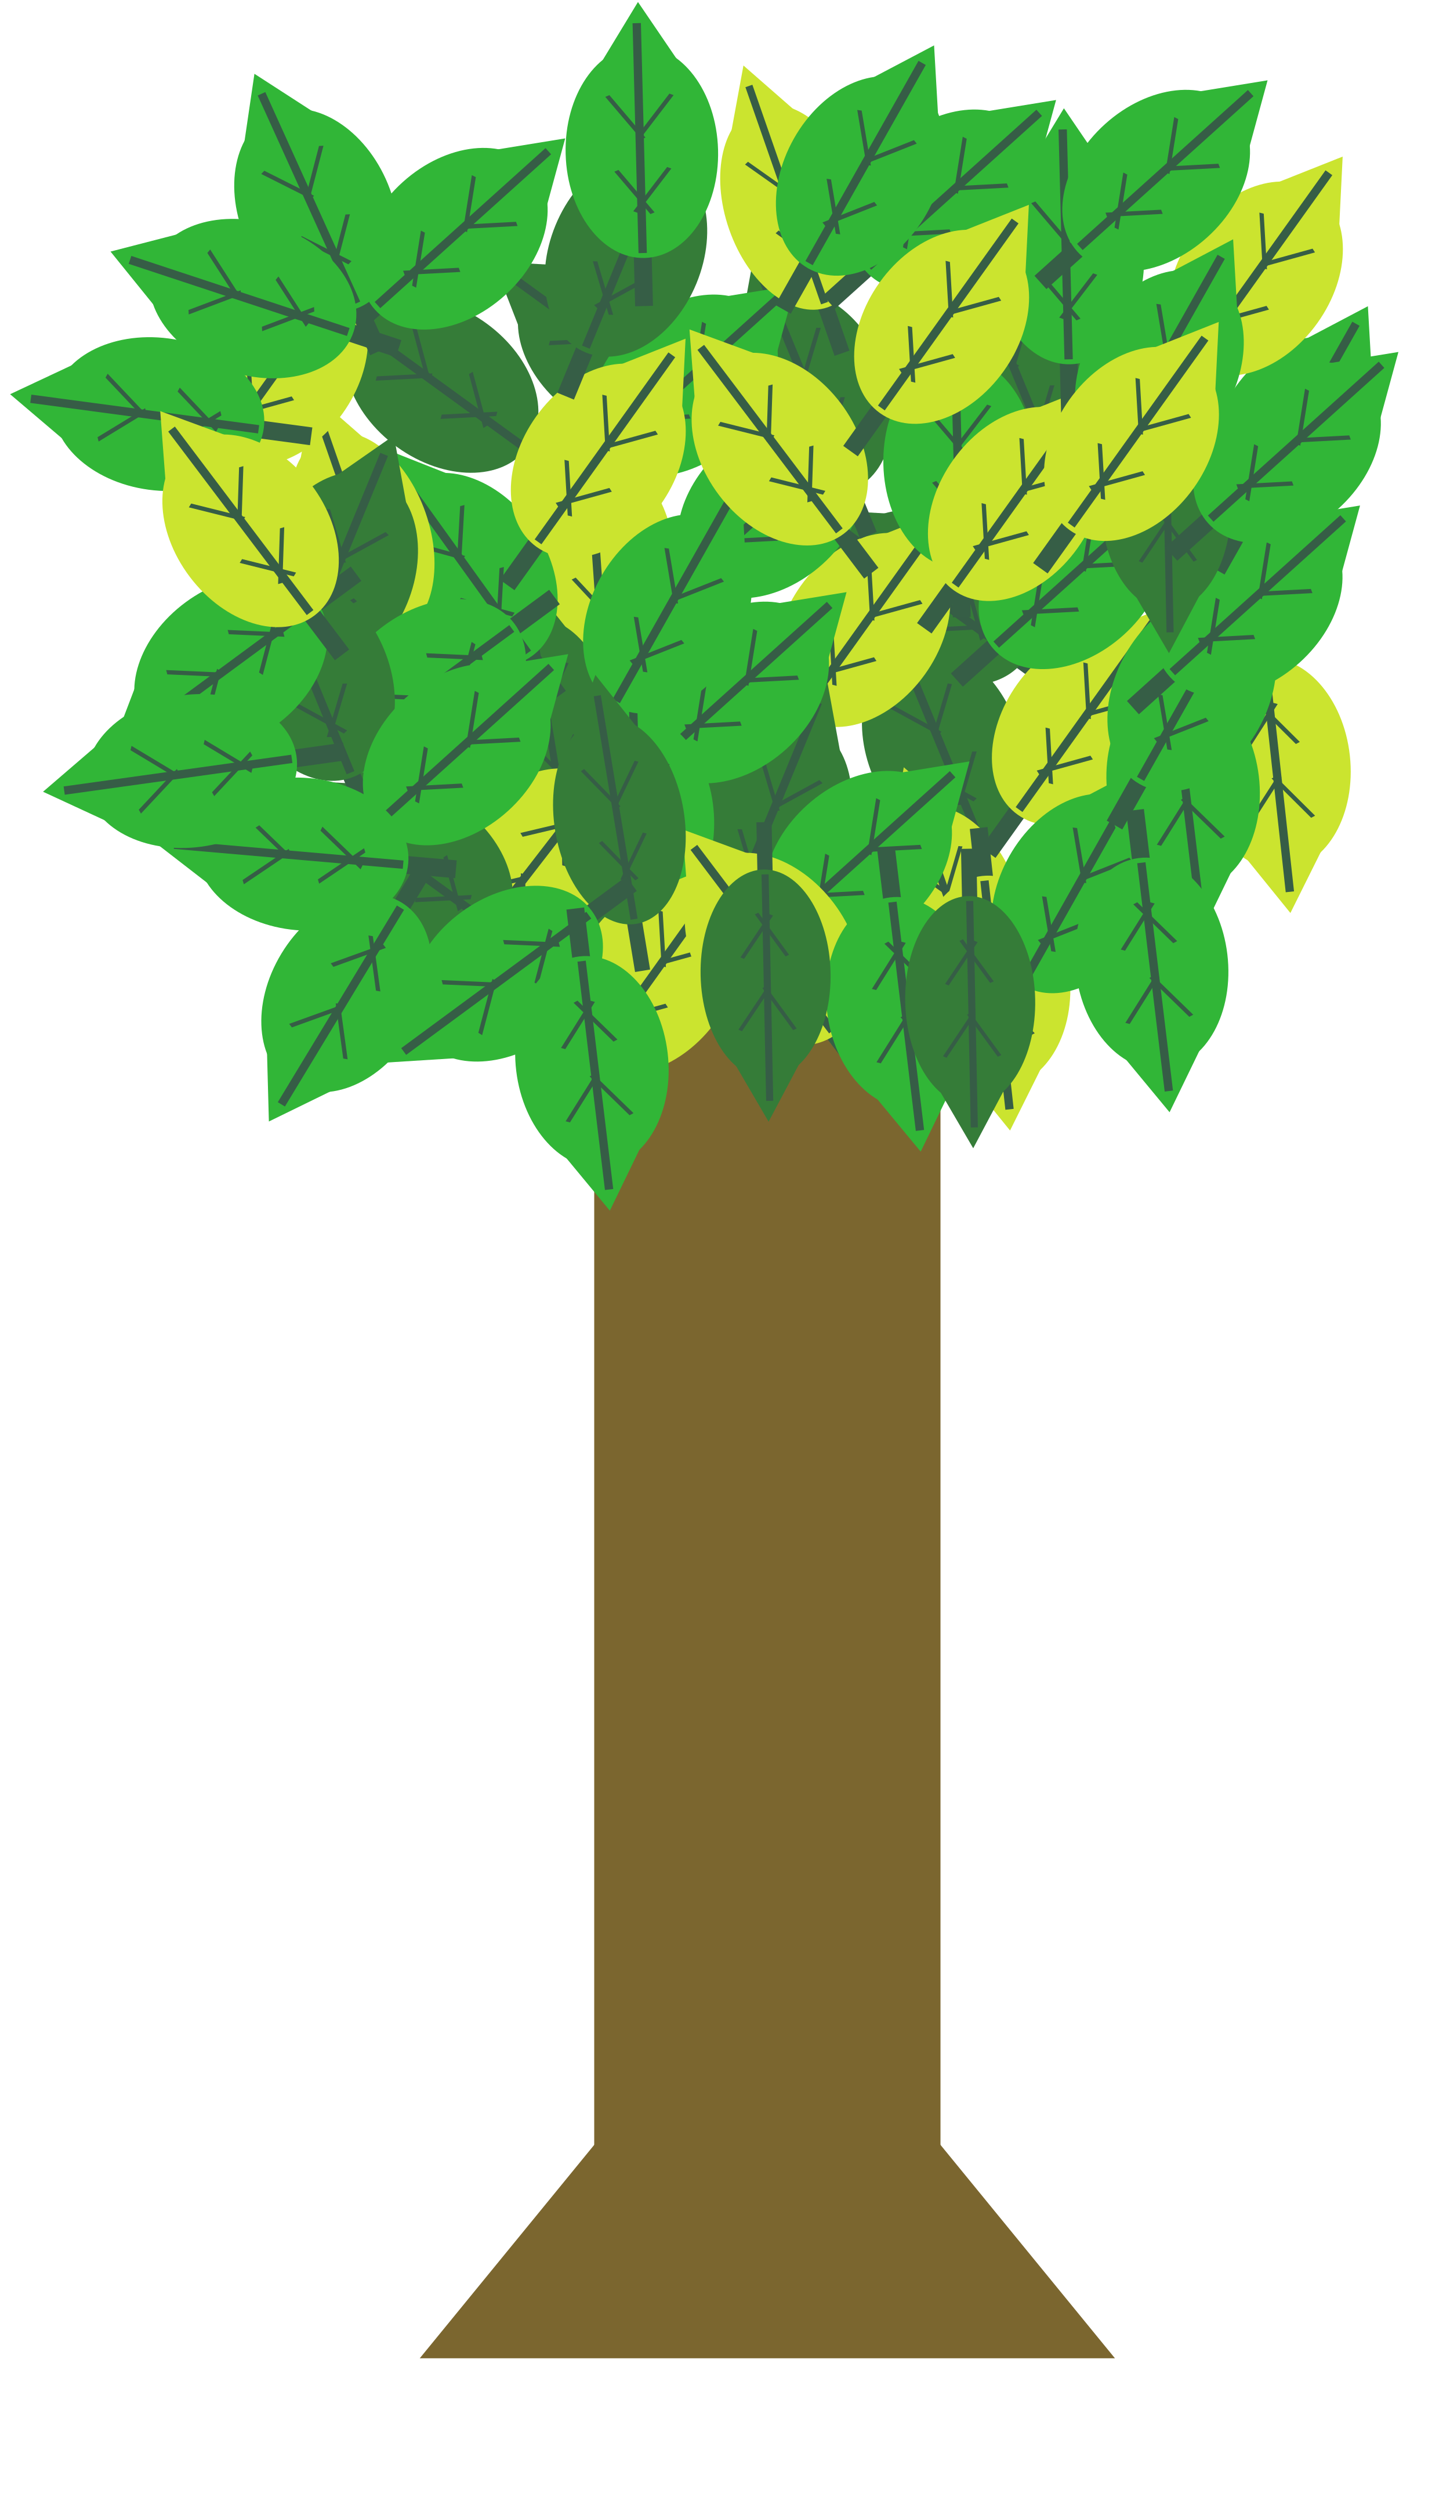 <svg width="1474" height="2540" viewBox="0 0 1474 2540" fill="none" xmlns="http://www.w3.org/2000/svg">
<rect x="604.049" y="927" width="352" height="1466" fill="#7B662F"/>
<rect x="967.357" y="807.733" width="18.164" height="107.771" transform="rotate(-22.418 967.357 807.733)" fill="#365E46"/>
<ellipse cx="958.809" cy="758.433" rx="77.5" ry="107.771" transform="rotate(-22.418 958.809 758.433)" fill="#357C38"/>
<path d="M900.692 617.555L969.109 665.154L885.736 699.548L900.692 617.555Z" fill="#357C38"/>
<rect x="903.282" y="639.711" width="8.477" height="233.644" transform="rotate(-22.418 903.282 639.711)" fill="#365D46"/>
<rect width="4.534" height="56.624" transform="matrix(1 -0.019 -0.284 0.959 988.293 763.575)" fill="#365D46"/>
<rect width="4.534" height="56.624" transform="matrix(-0.722 0.692 0.878 0.479 943.149 784.02)" fill="#365D46"/>
<rect width="4.534" height="56.624" transform="matrix(-0.722 0.692 0.878 0.479 907.374 716.352)" fill="#365D46"/>
<rect width="4.534" height="56.624" transform="matrix(1 -0.019 -0.284 0.959 963.795 693.076)" fill="#365D46"/>
<rect x="600.748" y="616.989" width="18.164" height="107.771" transform="rotate(-4.065 600.748 616.989)" fill="#365E46"/>
<ellipse cx="608.157" cy="567.506" rx="77.5" ry="107.771" transform="rotate(-4.065 608.157 567.506)" fill="#CBE42F"/>
<path d="M597.353 415.494L647.303 482.214L557.341 488.608L597.353 415.494Z" fill="#CBE42F"/>
<rect x="592.836" y="437.339" width="8.477" height="233.644" transform="rotate(-4.065 592.836 437.339)" fill="#365D46"/>
<rect width="4.534" height="56.624" transform="matrix(0.955 0.297 -0.572 0.82 634.522 581.669)" fill="#365D46"/>
<rect width="4.534" height="56.624" transform="matrix(-0.903 0.429 0.682 0.731 585.237 586.86)" fill="#365D46"/>
<rect width="4.534" height="56.624" transform="matrix(-0.903 0.429 0.682 0.731 572.589 511.37)" fill="#365D46"/>
<rect width="4.534" height="56.624" transform="matrix(0.955 0.297 -0.572 0.82 633.468 507.043)" fill="#365D46"/>
<rect x="987.022" y="644.747" width="18.164" height="107.771" transform="rotate(-54.025 987.022 644.747)" fill="#365E46"/>
<ellipse cx="953.904" cy="607.241" rx="77.5" ry="107.771" transform="rotate(-54.025 953.904 607.241)" fill="#357C38"/>
<path d="M830.575 517.719L913.79 522.4L860.81 595.387L830.575 517.719Z" fill="#357C38"/>
<rect x="844.394" y="535.231" width="8.477" height="233.644" transform="rotate(-54.025 844.394 535.231)" fill="#365D46"/>
<rect width="4.534" height="56.624" transform="matrix(0.842 -0.54 0.26 0.966 981.71 596.167)" fill="#365D46"/>
<rect width="4.534" height="56.624" transform="matrix(-0.253 0.968 0.999 -0.052 953.978 637.239)" fill="#365D46"/>
<rect width="4.534" height="56.624" transform="matrix(-0.253 0.968 0.999 -0.052 888.045 598.358)" fill="#365D46"/>
<rect width="4.534" height="56.624" transform="matrix(0.842 -0.54 0.26 0.966 923.897 548.965)" fill="#365D46"/>
<rect x="475.021" y="800.747" width="18.164" height="107.771" transform="rotate(-54.025 475.021 800.747)" fill="#365E46"/>
<ellipse cx="441.903" cy="763.241" rx="77.5" ry="107.771" transform="rotate(-54.025 441.903 763.241)" fill="#357C38"/>
<path d="M318.574 673.719L401.789 678.4L348.809 751.387L318.574 673.719Z" fill="#357C38"/>
<rect x="332.393" y="691.231" width="8.477" height="233.644" transform="rotate(-54.025 332.393 691.231)" fill="#365D46"/>
<rect width="4.534" height="56.624" transform="matrix(0.842 -0.54 0.26 0.966 469.709 752.167)" fill="#365D46"/>
<rect width="4.534" height="56.624" transform="matrix(-0.253 0.968 0.999 -0.052 441.977 793.239)" fill="#365D46"/>
<rect width="4.534" height="56.624" transform="matrix(-0.253 0.968 0.999 -0.052 376.044 754.358)" fill="#365D46"/>
<rect width="4.534" height="56.624" transform="matrix(0.842 -0.54 0.26 0.966 411.896 704.965)" fill="#365D46"/>
<rect x="546.357" y="955.733" width="18.164" height="107.771" transform="rotate(-22.418 546.357 955.733)" fill="#365E46"/>
<ellipse cx="537.809" cy="906.433" rx="77.5" ry="107.771" transform="rotate(-22.418 537.809 906.433)" fill="#357C38"/>
<path d="M479.692 765.555L548.109 813.154L464.736 847.548L479.692 765.555Z" fill="#357C38"/>
<rect x="482.282" y="787.711" width="8.477" height="233.644" transform="rotate(-22.418 482.282 787.711)" fill="#365D46"/>
<rect width="4.534" height="56.624" transform="matrix(1 -0.019 -0.284 0.959 567.293 911.575)" fill="#365D46"/>
<rect width="4.534" height="56.624" transform="matrix(-0.722 0.692 0.878 0.479 522.149 932.02)" fill="#365D46"/>
<rect width="4.534" height="56.624" transform="matrix(-0.722 0.692 0.878 0.479 486.374 864.352)" fill="#365D46"/>
<rect width="4.534" height="56.624" transform="matrix(1 -0.019 -0.284 0.959 542.795 841.076)" fill="#365D46"/>
<rect x="839.927" y="673.404" width="18.164" height="107.771" transform="rotate(35.587 839.927 673.404)" fill="#365E46"/>
<ellipse cx="877.208" cy="640.033" rx="77.5" ry="107.771" transform="rotate(35.587 877.208 640.033)" fill="#CBE42F"/>
<path d="M965.893 516.1L961.775 599.344L888.431 546.86L965.893 516.1Z" fill="#CBE42F"/>
<rect x="948.475" y="530.037" width="8.477" height="233.644" transform="rotate(35.587 948.475 530.037)" fill="#365D46"/>
<rect width="4.534" height="56.624" transform="matrix(0.546 0.838 -0.964 0.267 888.47 667.763)" fill="#365D46"/>
<rect width="4.534" height="56.624" transform="matrix(-0.969 -0.246 0.058 0.998 847.211 640.309)" fill="#365D46"/>
<rect width="4.534" height="56.624" transform="matrix(-0.969 -0.246 0.058 0.998 885.645 574.115)" fill="#365D46"/>
<rect width="4.534" height="56.624" transform="matrix(0.546 0.838 -0.964 0.267 935.279 609.632)" fill="#365D46"/>
<rect x="975.877" y="972.741" width="16.059" height="107.771" transform="rotate(-19.214 975.877 972.741)" fill="#365E46"/>
<ellipse cx="968.904" cy="923.456" rx="68.519" ry="107.771" transform="rotate(-19.214 968.904 923.456)" fill="#CBE42F"/>
<path d="M918.751 779.55L979.467 832.618L904.171 858.86L918.751 779.55Z" fill="#CBE42F"/>
<rect x="920.762" y="801.586" width="7.494" height="233.644" transform="rotate(-19.214 920.762 801.586)" fill="#365D46"/>
<rect width="4.082" height="54.127" transform="matrix(0.997 0.081 -0.281 0.96 995.288 931.202)" fill="#365D46"/>
<rect width="4.082" height="54.127" transform="matrix(-0.731 0.683 0.817 0.577 954.491 947.204)" fill="#365D46"/>
<rect width="4.082" height="54.127" transform="matrix(-0.731 0.683 0.817 0.577 923.349 877.364)" fill="#365D46"/>
<rect width="4.082" height="54.127" transform="matrix(0.997 0.081 -0.281 0.96 974.304 859.606)" fill="#365D46"/>
<rect x="754.661" y="876.432" width="18.164" height="107.771" transform="rotate(22.376 754.661 876.432)" fill="#365E46"/>
<ellipse cx="783.329" cy="835.423" rx="77.5" ry="107.771" transform="rotate(22.376 783.329 835.423)" fill="#357C38"/>
<path d="M841.342 694.503L856.358 776.485L772.96 742.152L841.342 694.503Z" fill="#357C38"/>
<rect x="827.57" y="712.051" width="8.477" height="233.644" transform="rotate(22.376 827.57 712.051)" fill="#365D46"/>
<rect width="4.534" height="56.624" transform="matrix(0.723 0.691 -0.877 0.48 800.63 859.846)" fill="#365D46"/>
<rect width="4.534" height="56.624" transform="matrix(-1 -0.018 0.285 0.959 754.189 842.548)" fill="#365D46"/>
<rect width="4.534" height="56.624" transform="matrix(-1 -0.018 0.285 0.959 776.478 769.322)" fill="#365D46"/>
<rect width="4.534" height="56.624" transform="matrix(0.723 0.691 -0.877 0.48 832.915 792.556)" fill="#365D46"/>
<rect x="557.309" y="782.82" width="15.485" height="106.15" transform="rotate(-9.361 557.309 782.82)" fill="#365E46"/>
<ellipse cx="558.652" cy="733.85" rx="66.07" ry="106.15" transform="rotate(-9.361 558.652 733.85)" fill="#357C38"/>
<path d="M534.239 585.746L583.399 647.613L507.537 660.119L534.239 585.746Z" fill="#357C38"/>
<rect x="532.585" y="607.451" width="7.226" height="230.13" transform="rotate(-9.361 532.585 607.451)" fill="#365D46"/>
<rect width="3.95" height="52.937" transform="matrix(0.966 0.258 -0.432 0.902 582.493 745.89)" fill="#365D46"/>
<rect width="3.95" height="52.937" transform="matrix(-0.832 0.554 0.699 0.715 541.101 754.394)" fill="#365D46"/>
<rect width="3.95" height="52.937" transform="matrix(-0.832 0.554 0.699 0.715 522.782 681.349)" fill="#365D46"/>
<rect width="3.95" height="52.937" transform="matrix(0.966 0.258 -0.432 0.902 574.121 672.886)" fill="#365D46"/>
<rect x="703.708" y="728.125" width="18.164" height="107.771" transform="rotate(48.01 703.708 728.125)" fill="#365E46"/>
<ellipse cx="747.296" cy="703.555" rx="77.5" ry="107.771" transform="rotate(48.01 747.296 703.555)" fill="#31B637"/>
<path d="M860.565 601.603L838.635 682.012L778.299 614.979L860.565 601.603Z" fill="#31B637"/>
<rect x="840.556" y="611.466" width="8.477" height="233.644" transform="rotate(48.01 840.556 611.466)" fill="#365D46"/>
<rect width="4.534" height="56.624" transform="matrix(0.353 0.936 -0.999 0.053 752.328 733.059)" fill="#365D46"/>
<rect width="4.534" height="56.624" transform="matrix(-0.894 -0.449 -0.158 0.987 717.941 697.372)" fill="#365D46"/>
<rect width="4.534" height="56.624" transform="matrix(-0.894 -0.449 -0.158 0.987 769.715 640.996)" fill="#365D46"/>
<rect width="4.534" height="56.624" transform="matrix(0.353 0.936 -0.999 0.053 810.546 686.359)" fill="#365D46"/>
<rect x="828.708" y="900.125" width="18.164" height="107.771" transform="rotate(48.01 828.708 900.125)" fill="#365E46"/>
<ellipse cx="872.296" cy="875.555" rx="77.5" ry="107.771" transform="rotate(48.01 872.296 875.555)" fill="#31B637"/>
<path d="M985.565 773.603L963.635 854.012L903.299 786.979L985.565 773.603Z" fill="#31B637"/>
<rect x="965.556" y="783.466" width="8.477" height="233.644" transform="rotate(48.01 965.556 783.466)" fill="#365D46"/>
<rect width="4.534" height="56.624" transform="matrix(0.353 0.936 -0.999 0.053 877.328 905.059)" fill="#365D46"/>
<rect width="4.534" height="56.624" transform="matrix(-0.894 -0.449 -0.158 0.987 842.941 869.372)" fill="#365D46"/>
<rect width="4.534" height="56.624" transform="matrix(-0.894 -0.449 -0.158 0.987 894.715 812.996)" fill="#365D46"/>
<rect width="4.534" height="56.624" transform="matrix(0.353 0.936 -0.999 0.053 935.546 858.359)" fill="#365D46"/>
<rect x="740.708" y="540.125" width="18.164" height="107.771" transform="rotate(48.01 740.708 540.125)" fill="#365E46"/>
<ellipse cx="784.296" cy="515.555" rx="77.5" ry="107.771" transform="rotate(48.01 784.296 515.555)" fill="#31B637"/>
<path d="M897.565 413.603L875.635 494.012L815.299 426.979L897.565 413.603Z" fill="#31B637"/>
<rect x="877.556" y="423.466" width="8.477" height="233.644" transform="rotate(48.01 877.556 423.466)" fill="#365D46"/>
<rect width="4.534" height="56.624" transform="matrix(0.353 0.936 -0.999 0.053 789.328 545.059)" fill="#365D46"/>
<rect width="4.534" height="56.624" transform="matrix(-0.894 -0.449 -0.158 0.987 754.941 509.372)" fill="#365D46"/>
<rect width="4.534" height="56.624" transform="matrix(-0.894 -0.449 -0.158 0.987 806.715 452.996)" fill="#365D46"/>
<rect width="4.534" height="56.624" transform="matrix(0.353 0.936 -0.999 0.053 847.546 498.359)" fill="#365D46"/>
<rect x="638.847" y="883.454" width="18.164" height="107.771" transform="rotate(-1.486 638.847 883.454)" fill="#365E46"/>
<ellipse cx="648.475" cy="834.354" rx="77.5" ry="107.771" transform="rotate(-1.486 648.475 834.354)" fill="#31B637"/>
<path d="M644.523 682.01L691.419 750.91L601.261 753.249L644.523 682.01Z" fill="#31B637"/>
<rect x="639.027" y="703.63" width="8.477" height="233.644" transform="rotate(-1.486 639.027 703.63)" fill="#365D46"/>
<rect width="4.534" height="56.624" transform="matrix(0.941 0.34 -0.608 0.794 674.177 849.689)" fill="#365D46"/>
<rect width="4.534" height="56.624" transform="matrix(-0.922 0.388 0.648 0.761 624.708 852.658)" fill="#365D46"/>
<rect width="4.534" height="56.624" transform="matrix(-0.922 0.388 0.648 0.761 615.469 776.674)" fill="#365D46"/>
<rect width="4.534" height="56.624" transform="matrix(0.941 0.34 -0.608 0.794 676.481 775.091)" fill="#365D46"/>
<rect x="497.557" y="625" width="18.164" height="107.771" transform="rotate(-35.699 497.557 625)" fill="#365E46"/>
<ellipse cx="477.912" cy="578.983" rx="77.5" ry="107.771" transform="rotate(-35.699 477.912 578.983)" fill="#31B637"/>
<path d="M388.986 455.223L466.508 485.832L393.266 538.459L388.986 455.223Z" fill="#31B637"/>
<rect x="396.598" y="476.192" width="8.477" height="233.644" transform="rotate(-35.699 396.598 476.192)" fill="#365D46"/>
<rect width="4.534" height="56.624" transform="matrix(0.969 -0.248 -0.057 0.998 507.789 577.214)" fill="#365D46"/>
<rect width="4.534" height="56.624" transform="matrix(-0.544 0.839 0.964 0.265 468.549 607.482)" fill="#365D46"/>
<rect width="4.534" height="56.624" transform="matrix(-0.544 0.839 0.964 0.265 418.186 549.842)" fill="#365D46"/>
<rect width="4.534" height="56.624" transform="matrix(0.969 -0.248 -0.057 0.998 467.751 514.228)" fill="#365D46"/>
<rect x="645.052" y="660.959" width="18.164" height="107.771" transform="rotate(29.469 645.052 660.959)" fill="#365E46"/>
<ellipse cx="678.564" cy="623.805" rx="77.5" ry="107.771" transform="rotate(29.469 678.564 623.805)" fill="#31B637"/>
<path d="M753.536 491.126L758.313 574.335L679.793 529.967L753.536 491.126Z" fill="#31B637"/>
<rect x="737.702" y="506.84" width="8.477" height="233.644" transform="rotate(29.469 737.702 506.84)" fill="#365D46"/>
<rect width="4.534" height="56.624" transform="matrix(0.632 0.775 -0.93 0.368 692.718 650.177)" fill="#365D46"/>
<rect width="4.534" height="56.624" transform="matrix(-0.99 -0.141 0.165 0.986 648.768 627.276)" fill="#365D46"/>
<rect width="4.534" height="56.624" transform="matrix(-0.99 -0.141 0.165 0.986 679.928 557.363)" fill="#365D46"/>
<rect width="4.534" height="56.624" transform="matrix(0.632 0.775 -0.93 0.368 733.064 587.388)" fill="#365D46"/>
<rect x="627.927" y="1025.4" width="18.164" height="107.771" transform="rotate(35.587 627.927 1025.4)" fill="#365E46"/>
<ellipse cx="665.208" cy="992.033" rx="77.5" ry="107.771" transform="rotate(35.587 665.208 992.033)" fill="#CBE42F"/>
<path d="M753.893 868.1L749.775 951.344L676.431 898.86L753.893 868.1Z" fill="#CBE42F"/>
<rect x="736.475" y="882.037" width="8.477" height="233.644" transform="rotate(35.587 736.475 882.037)" fill="#365D46"/>
<rect width="4.534" height="56.624" transform="matrix(0.546 0.838 -0.964 0.267 676.47 1019.76)" fill="#365D46"/>
<rect width="4.534" height="56.624" transform="matrix(-0.969 -0.246 0.058 0.998 635.211 992.309)" fill="#365D46"/>
<rect width="4.534" height="56.624" transform="matrix(-0.969 -0.246 0.058 0.998 673.645 926.115)" fill="#365D46"/>
<rect width="4.534" height="56.624" transform="matrix(0.546 0.838 -0.964 0.267 723.279 961.632)" fill="#365D46"/>
<rect x="1059.93" y="773.404" width="18.164" height="107.771" transform="rotate(35.587 1059.93 773.404)" fill="#365E46"/>
<ellipse cx="1097.21" cy="740.033" rx="77.5" ry="107.771" transform="rotate(35.587 1097.21 740.033)" fill="#CBE42F"/>
<path d="M1185.89 616.1L1181.78 699.344L1108.43 646.86L1185.89 616.1Z" fill="#CBE42F"/>
<rect x="1168.47" y="630.037" width="8.477" height="233.644" transform="rotate(35.587 1168.47 630.037)" fill="#365D46"/>
<rect width="4.534" height="56.624" transform="matrix(0.546 0.838 -0.964 0.267 1108.47 767.763)" fill="#365D46"/>
<rect width="4.534" height="56.624" transform="matrix(-0.969 -0.246 0.058 0.998 1067.21 740.309)" fill="#365D46"/>
<rect width="4.534" height="56.624" transform="matrix(-0.969 -0.246 0.058 0.998 1105.64 674.115)" fill="#365D46"/>
<rect width="4.534" height="56.624" transform="matrix(0.546 0.838 -0.964 0.267 1155.28 709.632)" fill="#365D46"/>
<rect x="806.479" y="1009.85" width="18.164" height="107.771" transform="rotate(-37.066 806.479 1009.85)" fill="#365E46"/>
<ellipse cx="785.743" cy="964.314" rx="77.5" ry="107.771" transform="rotate(-37.066 785.743 964.314)" fill="#CBE42F"/>
<path d="M693.89 842.711L772.12 871.462L700.155 925.822L693.89 842.711Z" fill="#CBE42F"/>
<rect x="701.999" y="863.493" width="8.477" height="233.644" transform="rotate(-37.066 701.999 863.493)" fill="#365D46"/>
<rect width="4.534" height="56.624" transform="matrix(0.963 -0.271 -0.033 0.999 815.569 961.833)" fill="#365D46"/>
<rect width="4.534" height="56.624" transform="matrix(-0.524 0.852 0.97 0.242 777.062 993.029)" fill="#365D46"/>
<rect width="4.534" height="56.624" transform="matrix(-0.524 0.852 0.97 0.242 725.338 936.607)" fill="#365D46"/>
<rect width="4.534" height="56.624" transform="matrix(0.963 -0.271 -0.033 0.999 774.039 899.821)" fill="#365D46"/>
<rect x="1046.36" y="435.733" width="18.164" height="107.771" transform="rotate(-22.418 1046.36 435.733)" fill="#365E46"/>
<ellipse cx="1037.81" cy="386.434" rx="77.5" ry="107.771" transform="rotate(-22.418 1037.81 386.434)" fill="#357C38"/>
<path d="M979.692 245.555L1048.11 293.154L964.736 327.548L979.692 245.555Z" fill="#357C38"/>
<rect x="982.282" y="267.711" width="8.477" height="233.644" transform="rotate(-22.418 982.282 267.711)" fill="#365D46"/>
<rect width="4.534" height="56.624" transform="matrix(1 -0.019 -0.284 0.959 1067.29 391.575)" fill="#365D46"/>
<rect width="4.534" height="56.624" transform="matrix(-0.722 0.692 0.878 0.479 1022.15 412.02)" fill="#365D46"/>
<rect width="4.534" height="56.624" transform="matrix(-0.722 0.692 0.878 0.479 986.374 344.352)" fill="#365D46"/>
<rect width="4.534" height="56.624" transform="matrix(1 -0.019 -0.284 0.959 1042.79 321.076)" fill="#365D46"/>
<rect x="580.039" y="846.329" width="18.164" height="107.771" transform="rotate(-142.305 580.039 846.329)" fill="#365E46"/>
<ellipse cx="541.556" cy="878.305" rx="77.5" ry="107.771" transform="rotate(-142.305 541.556 878.305)" fill="#CBE42F"/>
<path d="M448.371 998.892L455.549 915.856L526.913 971.002L448.371 998.892Z" fill="#CBE42F"/>
<rect x="466.29" y="985.605" width="8.477" height="233.644" transform="rotate(-142.305 466.29 985.605)" fill="#365D46"/>
<rect width="4.534" height="56.624" transform="matrix(-0.515 -0.857 0.973 -0.231 531.321 850.18)" fill="#365D46"/>
<rect width="4.534" height="56.624" transform="matrix(0.96 0.282 -0.022 -1 571.542 879.133)" fill="#365D46"/>
<rect width="4.534" height="56.624" transform="matrix(0.96 0.282 -0.022 -1 530.699 943.869)" fill="#365D46"/>
<rect width="4.534" height="56.624" transform="matrix(-0.515 -0.857 0.973 -0.231 482.405 906.549)" fill="#365D46"/>
<rect x="658.022" y="392.747" width="18.164" height="107.771" transform="rotate(-54.025 658.022 392.747)" fill="#365E46"/>
<ellipse cx="624.904" cy="355.241" rx="77.5" ry="107.771" transform="rotate(-54.025 624.904 355.241)" fill="#357C38"/>
<path d="M501.575 265.719L584.79 270.4L531.81 343.387L501.575 265.719Z" fill="#357C38"/>
<rect x="515.394" y="283.231" width="8.477" height="233.644" transform="rotate(-54.025 515.394 283.231)" fill="#365D46"/>
<rect width="4.534" height="56.624" transform="matrix(0.842 -0.54 0.26 0.966 652.71 344.167)" fill="#365D46"/>
<rect width="4.534" height="56.624" transform="matrix(-0.253 0.968 0.999 -0.052 624.978 385.239)" fill="#365D46"/>
<rect width="4.534" height="56.624" transform="matrix(-0.253 0.968 0.999 -0.052 559.045 346.358)" fill="#365D46"/>
<rect width="4.534" height="56.624" transform="matrix(0.842 -0.54 0.26 0.966 594.897 296.965)" fill="#365D46"/>
<rect x="482.021" y="428.747" width="18.164" height="107.771" transform="rotate(-54.025 482.021 428.747)" fill="#365E46"/>
<ellipse cx="448.903" cy="391.241" rx="77.5" ry="107.771" transform="rotate(-54.025 448.903 391.241)" fill="#357C38"/>
<path d="M325.574 301.719L408.789 306.4L355.809 379.387L325.574 301.719Z" fill="#357C38"/>
<rect x="339.393" y="319.231" width="8.477" height="233.644" transform="rotate(-54.025 339.393 319.231)" fill="#365D46"/>
<rect width="4.534" height="56.624" transform="matrix(0.842 -0.54 0.26 0.966 476.709 380.167)" fill="#365D46"/>
<rect width="4.534" height="56.624" transform="matrix(-0.253 0.968 0.999 -0.052 448.977 421.239)" fill="#365D46"/>
<rect width="4.534" height="56.624" transform="matrix(-0.253 0.968 0.999 -0.052 383.044 382.358)" fill="#365D46"/>
<rect width="4.534" height="56.624" transform="matrix(0.842 -0.54 0.26 0.966 418.896 332.965)" fill="#365D46"/>
<rect x="833.357" y="447.733" width="18.164" height="107.771" transform="rotate(-22.418 833.357 447.733)" fill="#365E46"/>
<ellipse cx="824.809" cy="398.434" rx="77.5" ry="107.771" transform="rotate(-22.418 824.809 398.434)" fill="#357C38"/>
<path d="M766.692 257.555L835.109 305.154L751.736 339.548L766.692 257.555Z" fill="#357C38"/>
<rect x="769.282" y="279.711" width="8.477" height="233.644" transform="rotate(-22.418 769.282 279.711)" fill="#365D46"/>
<rect width="4.534" height="56.624" transform="matrix(1 -0.019 -0.284 0.959 854.293 403.575)" fill="#365D46"/>
<rect width="4.534" height="56.624" transform="matrix(-0.722 0.692 0.878 0.479 809.149 424.02)" fill="#365D46"/>
<rect width="4.534" height="56.624" transform="matrix(-0.722 0.692 0.878 0.479 773.374 356.352)" fill="#365D46"/>
<rect width="4.534" height="56.624" transform="matrix(1 -0.019 -0.284 0.959 829.795 333.076)" fill="#365D46"/>
<rect x="1015.66" y="947.387" width="18.164" height="107.771" transform="rotate(173.745 1015.66 947.387)" fill="#365E46"/>
<ellipse cx="1010.15" cy="997.117" rx="77.5" ry="107.771" transform="rotate(173.745 1010.15 997.117)" fill="#CBE42F"/>
<path d="M1026.76 1148.61L974.293 1083.84L1063.94 1074.02L1026.76 1148.61Z" fill="#CBE42F"/>
<rect x="1030.44" y="1126.6" width="8.477" height="233.644" transform="rotate(173.745 1030.44 1126.6)" fill="#365D46"/>
<rect width="4.534" height="56.624" transform="matrix(-0.966 -0.26 0.54 -0.842 983.264 983.971)" fill="#365D46"/>
<rect width="4.534" height="56.624" transform="matrix(0.886 -0.463 -0.71 -0.705 1032.31 976.901)" fill="#365D46"/>
<rect width="4.534" height="56.624" transform="matrix(0.886 -0.463 -0.71 -0.705 1047.84 1051.85)" fill="#365D46"/>
<rect width="4.534" height="56.624" transform="matrix(-0.966 -0.26 0.54 -0.842 987.17 1058.5)" fill="#365D46"/>
<rect x="374.877" y="592.741" width="16.059" height="107.771" transform="rotate(-19.214 374.877 592.741)" fill="#365E46"/>
<ellipse cx="367.904" cy="543.456" rx="68.519" ry="107.771" transform="rotate(-19.214 367.904 543.456)" fill="#CBE42F"/>
<path d="M317.751 399.55L378.466 452.618L303.171 478.86L317.751 399.55Z" fill="#CBE42F"/>
<rect x="319.762" y="421.586" width="7.494" height="233.644" transform="rotate(-19.214 319.762 421.586)" fill="#365D46"/>
<rect width="4.082" height="54.127" transform="matrix(0.997 0.081 -0.281 0.96 394.287 551.202)" fill="#365D46"/>
<rect width="4.082" height="54.127" transform="matrix(-0.731 0.683 0.817 0.577 353.49 567.204)" fill="#365D46"/>
<rect width="4.082" height="54.127" transform="matrix(-0.731 0.683 0.817 0.577 322.349 497.364)" fill="#365D46"/>
<rect width="4.082" height="54.127" transform="matrix(0.997 0.081 -0.281 0.96 373.303 479.606)" fill="#365D46"/>
<rect x="313.661" y="624.432" width="18.164" height="107.771" transform="rotate(22.376 313.661 624.432)" fill="#365E46"/>
<ellipse cx="342.329" cy="583.423" rx="77.5" ry="107.771" transform="rotate(22.376 342.329 583.423)" fill="#357C38"/>
<path d="M400.342 442.503L415.358 524.485L331.96 490.152L400.342 442.503Z" fill="#357C38"/>
<rect x="386.57" y="460.051" width="8.477" height="233.644" transform="rotate(22.376 386.57 460.051)" fill="#365D46"/>
<rect width="4.534" height="56.624" transform="matrix(0.723 0.691 -0.877 0.48 359.63 607.846)" fill="#365D46"/>
<rect width="4.534" height="56.624" transform="matrix(-1 -0.018 0.285 0.959 313.189 590.548)" fill="#365D46"/>
<rect width="4.534" height="56.624" transform="matrix(-1 -0.018 0.285 0.959 335.478 517.322)" fill="#365D46"/>
<rect width="4.534" height="56.624" transform="matrix(0.723 0.691 -0.877 0.48 391.915 540.556)" fill="#365D46"/>
<rect x="628.309" y="882.82" width="15.485" height="106.15" transform="rotate(-9.361 628.309 882.82)" fill="#365E46"/>
<ellipse cx="629.652" cy="833.85" rx="66.07" ry="106.15" transform="rotate(-9.361 629.652 833.85)" fill="#357C38"/>
<path d="M605.239 685.746L654.399 747.613L578.537 760.119L605.239 685.746Z" fill="#357C38"/>
<rect x="603.585" y="707.451" width="7.226" height="230.13" transform="rotate(-9.361 603.585 707.451)" fill="#365D46"/>
<rect width="3.95" height="52.937" transform="matrix(0.966 0.258 -0.432 0.902 653.493 845.89)" fill="#365D46"/>
<rect width="3.95" height="52.937" transform="matrix(-0.832 0.554 0.699 0.715 612.101 854.394)" fill="#365D46"/>
<rect width="3.95" height="52.937" transform="matrix(-0.832 0.554 0.699 0.715 593.782 781.349)" fill="#365D46"/>
<rect width="3.95" height="52.937" transform="matrix(0.966 0.258 -0.432 0.902 645.121 772.886)" fill="#365D46"/>
<rect x="1046.71" y="612.125" width="18.164" height="107.771" transform="rotate(48.01 1046.71 612.125)" fill="#365E46"/>
<ellipse cx="1090.29" cy="587.555" rx="77.5" ry="107.771" transform="rotate(48.01 1090.29 587.555)" fill="#31B637"/>
<path d="M1203.56 485.603L1181.63 566.012L1121.3 498.979L1203.56 485.603Z" fill="#31B637"/>
<rect x="1183.55" y="495.466" width="8.477" height="233.644" transform="rotate(48.01 1183.55 495.466)" fill="#365D46"/>
<rect width="4.534" height="56.624" transform="matrix(0.353 0.936 -0.999 0.053 1095.33 617.059)" fill="#365D46"/>
<rect width="4.534" height="56.624" transform="matrix(-0.894 -0.449 -0.158 0.987 1060.94 581.372)" fill="#365D46"/>
<rect width="4.534" height="56.624" transform="matrix(-0.894 -0.449 -0.158 0.987 1112.71 524.996)" fill="#365D46"/>
<rect width="4.534" height="56.624" transform="matrix(0.353 0.936 -0.999 0.053 1153.54 570.359)" fill="#365D46"/>
<rect x="922.696" y="968.959" width="18.164" height="107.771" transform="rotate(173.134 922.696 968.959)" fill="#365E46"/>
<ellipse cx="917.714" cy="1018.75" rx="77.5" ry="107.771" transform="rotate(173.134 917.714 1018.75)" fill="#31B637"/>
<path d="M935.931 1170.05L882.781 1105.85L972.323 1095.07L935.931 1170.05Z" fill="#31B637"/>
<rect x="939.375" y="1148.01" width="8.477" height="233.644" transform="rotate(173.134 939.375 1148.01)" fill="#365D46"/>
<rect width="4.534" height="56.624" transform="matrix(-0.968 -0.25 0.531 -0.847 890.688 1005.89)" fill="#365D46"/>
<rect width="4.534" height="56.624" transform="matrix(0.881 -0.473 -0.717 -0.697 939.66 998.295)" fill="#365D46"/>
<rect width="4.534" height="56.624" transform="matrix(0.881 -0.473 -0.717 -0.697 955.982 1073.08)" fill="#365D46"/>
<rect width="4.534" height="56.624" transform="matrix(-0.968 -0.25 0.531 -0.847 895.387 1080.37)" fill="#365D46"/>
<rect x="651.708" y="416.125" width="18.164" height="107.771" transform="rotate(48.01 651.708 416.125)" fill="#365E46"/>
<ellipse cx="695.296" cy="391.555" rx="77.5" ry="107.771" transform="rotate(48.01 695.296 391.555)" fill="#31B637"/>
<path d="M808.565 289.603L786.635 370.012L726.299 302.979L808.565 289.603Z" fill="#31B637"/>
<rect x="788.556" y="299.466" width="8.477" height="233.644" transform="rotate(48.01 788.556 299.466)" fill="#365D46"/>
<rect width="4.534" height="56.624" transform="matrix(0.353 0.936 -0.999 0.053 700.328 421.059)" fill="#365D46"/>
<rect width="4.534" height="56.624" transform="matrix(-0.894 -0.449 -0.158 0.987 665.941 385.372)" fill="#365D46"/>
<rect width="4.534" height="56.624" transform="matrix(-0.894 -0.449 -0.158 0.987 717.715 328.996)" fill="#365D46"/>
<rect width="4.534" height="56.624" transform="matrix(0.353 0.936 -0.999 0.053 758.546 374.359)" fill="#365D46"/>
<rect x="965.847" y="519.454" width="18.164" height="107.771" transform="rotate(-1.486 965.847 519.454)" fill="#365E46"/>
<ellipse cx="975.475" cy="470.354" rx="77.5" ry="107.771" transform="rotate(-1.486 975.475 470.354)" fill="#31B637"/>
<path d="M971.523 318.01L1018.42 386.91L928.261 389.249L971.523 318.01Z" fill="#31B637"/>
<rect x="966.027" y="339.63" width="8.477" height="233.644" transform="rotate(-1.486 966.027 339.63)" fill="#365D46"/>
<rect width="4.534" height="56.624" transform="matrix(0.941 0.34 -0.608 0.794 1001.18 485.689)" fill="#365D46"/>
<rect width="4.534" height="56.624" transform="matrix(-0.922 0.388 0.648 0.761 951.708 488.658)" fill="#365D46"/>
<rect width="4.534" height="56.624" transform="matrix(-0.922 0.388 0.648 0.761 942.469 412.674)" fill="#365D46"/>
<rect width="4.534" height="56.624" transform="matrix(0.941 0.34 -0.608 0.794 1003.48 411.091)" fill="#365D46"/>
<rect x="482.233" y="677.766" width="18.164" height="107.771" transform="rotate(-126.359 482.233 677.766)" fill="#365E46"/>
<ellipse cx="436.446" cy="697.94" rx="77.5" ry="107.771" transform="rotate(-126.359 436.446 697.94)" fill="#31B637"/>
<path d="M313.718 788.286L343.432 710.417L396.9 783.047L313.718 788.286Z" fill="#31B637"/>
<rect x="334.599" y="780.434" width="8.477" height="233.644" transform="rotate(-126.359 334.599 780.434)" fill="#365D46"/>
<rect width="4.534" height="56.624" transform="matrix(-0.259 -0.966 0.999 0.045 434.332 668.085)" fill="#365D46"/>
<rect width="4.534" height="56.624" transform="matrix(0.845 0.534 0.254 -0.967 465.052 706.974)" fill="#365D46"/>
<rect width="4.534" height="56.624" transform="matrix(0.845 0.534 0.254 -0.967 407.995 757.998)" fill="#365D46"/>
<rect width="4.534" height="56.624" transform="matrix(-0.259 -0.966 0.999 0.045 371.812 708.847)" fill="#365D46"/>
<rect x="1060.05" y="944.959" width="18.164" height="107.771" transform="rotate(29.469 1060.05 944.959)" fill="#365E46"/>
<ellipse cx="1093.56" cy="907.805" rx="77.5" ry="107.771" transform="rotate(29.469 1093.56 907.805)" fill="#31B637"/>
<path d="M1168.54 775.126L1173.31 858.335L1094.79 813.967L1168.54 775.126Z" fill="#31B637"/>
<rect x="1152.7" y="790.84" width="8.477" height="233.644" transform="rotate(29.469 1152.7 790.84)" fill="#365D46"/>
<rect width="4.534" height="56.624" transform="matrix(0.632 0.775 -0.93 0.368 1107.72 934.177)" fill="#365D46"/>
<rect width="4.534" height="56.624" transform="matrix(-0.99 -0.141 0.165 0.986 1063.77 911.276)" fill="#365D46"/>
<rect width="4.534" height="56.624" transform="matrix(-0.99 -0.141 0.165 0.986 1094.93 841.363)" fill="#365D46"/>
<rect width="4.534" height="56.624" transform="matrix(0.632 0.775 -0.93 0.368 1148.06 871.388)" fill="#365D46"/>
<rect x="570.927" y="501.404" width="18.164" height="107.771" transform="rotate(35.587 570.927 501.404)" fill="#365E46"/>
<ellipse cx="608.208" cy="468.033" rx="77.5" ry="107.771" transform="rotate(35.587 608.208 468.033)" fill="#CBE42F"/>
<path d="M696.893 344.1L692.775 427.344L619.431 374.86L696.893 344.1Z" fill="#CBE42F"/>
<rect x="679.475" y="358.037" width="8.477" height="233.644" transform="rotate(35.587 679.475 358.037)" fill="#365D46"/>
<rect width="4.534" height="56.624" transform="matrix(0.546 0.838 -0.964 0.267 619.47 495.763)" fill="#365D46"/>
<rect width="4.534" height="56.624" transform="matrix(-0.969 -0.246 0.058 0.998 578.211 468.309)" fill="#365D46"/>
<rect width="4.534" height="56.624" transform="matrix(-0.969 -0.246 0.058 0.998 616.645 402.115)" fill="#365D46"/>
<rect width="4.534" height="56.624" transform="matrix(0.546 0.838 -0.964 0.267 666.279 437.632)" fill="#365D46"/>
<rect x="994.927" y="545.404" width="18.164" height="107.771" transform="rotate(35.587 994.927 545.404)" fill="#365E46"/>
<ellipse cx="1032.21" cy="512.033" rx="77.5" ry="107.771" transform="rotate(35.587 1032.21 512.033)" fill="#CBE42F"/>
<path d="M1120.89 388.1L1116.78 471.344L1043.43 418.86L1120.89 388.1Z" fill="#CBE42F"/>
<rect x="1103.47" y="402.037" width="8.477" height="233.644" transform="rotate(35.587 1103.47 402.037)" fill="#365D46"/>
<rect width="4.534" height="56.624" transform="matrix(0.546 0.838 -0.964 0.267 1043.47 539.763)" fill="#365D46"/>
<rect width="4.534" height="56.624" transform="matrix(-0.969 -0.246 0.058 0.998 1002.21 512.309)" fill="#365D46"/>
<rect width="4.534" height="56.624" transform="matrix(-0.969 -0.246 0.058 0.998 1040.64 446.115)" fill="#365D46"/>
<rect width="4.534" height="56.624" transform="matrix(0.546 0.838 -0.964 0.267 1090.28 481.632)" fill="#365D46"/>
<rect x="813.479" y="501.85" width="18.164" height="107.771" transform="rotate(-37.066 813.479 501.85)" fill="#365E46"/>
<ellipse cx="792.743" cy="456.314" rx="77.5" ry="107.771" transform="rotate(-37.066 792.743 456.314)" fill="#CBE42F"/>
<path d="M700.89 334.711L779.12 363.462L707.155 417.822L700.89 334.711Z" fill="#CBE42F"/>
<rect x="708.999" y="355.493" width="8.477" height="233.644" transform="rotate(-37.066 708.999 355.493)" fill="#365D46"/>
<rect width="4.534" height="56.624" transform="matrix(0.963 -0.271 -0.033 0.999 822.569 453.833)" fill="#365D46"/>
<rect width="4.534" height="56.624" transform="matrix(-0.524 0.852 0.97 0.242 784.062 485.029)" fill="#365D46"/>
<rect width="4.534" height="56.624" transform="matrix(-0.524 0.852 0.97 0.242 732.338 428.607)" fill="#365D46"/>
<rect width="4.534" height="56.624" transform="matrix(0.963 -0.271 -0.033 0.999 781.039 391.821)" fill="#365D46"/>
<rect x="456.021" y="919.747" width="18.164" height="107.771" transform="rotate(-54.025 456.021 919.747)" fill="#365E46"/>
<ellipse cx="422.904" cy="882.241" rx="77.5" ry="107.771" transform="rotate(-54.025 422.904 882.241)" fill="#357C38"/>
<path d="M299.574 792.719L382.789 797.4L329.809 870.387L299.574 792.719Z" fill="#357C38"/>
<rect x="313.393" y="810.231" width="8.477" height="233.644" transform="rotate(-54.025 313.393 810.231)" fill="#365D46"/>
<rect width="4.534" height="56.624" transform="matrix(0.842 -0.54 0.26 0.966 450.709 871.167)" fill="#365D46"/>
<rect width="4.534" height="56.624" transform="matrix(-0.253 0.968 0.999 -0.052 422.977 912.239)" fill="#365D46"/>
<rect width="4.534" height="56.624" transform="matrix(-0.253 0.968 0.999 -0.052 357.044 873.358)" fill="#365D46"/>
<rect width="4.534" height="56.624" transform="matrix(0.842 -0.54 0.26 0.966 392.896 823.965)" fill="#365D46"/>
<rect x="327.356" y="738.733" width="18.164" height="107.771" transform="rotate(-22.418 327.356 738.733)" fill="#365E46"/>
<ellipse cx="318.808" cy="689.433" rx="77.5" ry="107.771" transform="rotate(-22.418 318.808 689.433)" fill="#357C38"/>
<path d="M260.691 548.555L329.108 596.154L245.736 630.548L260.691 548.555Z" fill="#357C38"/>
<rect x="263.282" y="570.711" width="8.477" height="233.644" transform="rotate(-22.418 263.282 570.711)" fill="#365D46"/>
<rect width="4.534" height="56.624" transform="matrix(1 -0.019 -0.284 0.959 348.293 694.575)" fill="#365D46"/>
<rect width="4.534" height="56.624" transform="matrix(-0.722 0.692 0.878 0.479 303.148 715.02)" fill="#365D46"/>
<rect width="4.534" height="56.624" transform="matrix(-0.722 0.692 0.878 0.479 267.374 647.352)" fill="#365D46"/>
<rect width="4.534" height="56.624" transform="matrix(1 -0.019 -0.284 0.959 323.795 624.076)" fill="#365D46"/>
<rect x="1300.66" y="726.387" width="18.164" height="107.771" transform="rotate(173.745 1300.66 726.387)" fill="#365E46"/>
<ellipse cx="1295.15" cy="776.117" rx="77.5" ry="107.771" transform="rotate(173.745 1295.15 776.117)" fill="#CBE42F"/>
<path d="M1311.76 927.605L1259.29 862.843L1348.94 853.016L1311.76 927.605Z" fill="#CBE42F"/>
<rect x="1315.44" y="905.603" width="8.477" height="233.644" transform="rotate(173.745 1315.44 905.603)" fill="#365D46"/>
<rect width="4.534" height="56.624" transform="matrix(-0.966 -0.26 0.54 -0.842 1268.26 762.971)" fill="#365D46"/>
<rect width="4.534" height="56.624" transform="matrix(0.886 -0.463 -0.71 -0.705 1317.31 755.901)" fill="#365D46"/>
<rect width="4.534" height="56.624" transform="matrix(0.886 -0.463 -0.71 -0.705 1332.84 830.853)" fill="#365D46"/>
<rect width="4.534" height="56.624" transform="matrix(-0.966 -0.26 0.54 -0.842 1272.17 837.503)" fill="#365D46"/>
<rect x="812.877" y="259.741" width="16.059" height="107.771" transform="rotate(-19.214 812.877 259.741)" fill="#365E46"/>
<ellipse cx="805.904" cy="210.456" rx="68.519" ry="107.771" transform="rotate(-19.214 805.904 210.456)" fill="#CBE42F"/>
<path d="M755.751 66.55L816.467 119.618L741.171 145.86L755.751 66.55Z" fill="#CBE42F"/>
<rect x="757.762" y="88.586" width="7.494" height="233.644" transform="rotate(-19.214 757.762 88.586)" fill="#365D46"/>
<rect width="4.082" height="54.127" transform="matrix(0.997 0.081 -0.281 0.96 832.288 218.202)" fill="#365D46"/>
<rect width="4.082" height="54.127" transform="matrix(-0.731 0.683 0.817 0.577 791.491 234.204)" fill="#365D46"/>
<rect width="4.082" height="54.127" transform="matrix(-0.731 0.683 0.817 0.577 760.349 164.364)" fill="#365D46"/>
<rect width="4.082" height="54.127" transform="matrix(0.997 0.081 -0.281 0.96 811.304 146.606)" fill="#365D46"/>
<rect x="607.661" y="299.432" width="18.164" height="107.771" transform="rotate(22.376 607.661 299.432)" fill="#365E46"/>
<ellipse cx="636.329" cy="258.423" rx="77.5" ry="107.771" transform="rotate(22.376 636.329 258.423)" fill="#357C38"/>
<path d="M694.342 117.503L709.358 199.485L625.96 165.152L694.342 117.503Z" fill="#357C38"/>
<rect x="680.57" y="135.051" width="8.477" height="233.644" transform="rotate(22.376 680.57 135.051)" fill="#365D46"/>
<rect width="4.534" height="56.624" transform="matrix(0.723 0.691 -0.877 0.48 653.63 282.846)" fill="#365D46"/>
<rect width="4.534" height="56.624" transform="matrix(-1 -0.018 0.285 0.959 607.189 265.548)" fill="#365D46"/>
<rect width="4.534" height="56.624" transform="matrix(-1 -0.018 0.285 0.959 629.478 192.322)" fill="#365D46"/>
<rect width="4.534" height="56.624" transform="matrix(0.723 0.691 -0.877 0.48 685.915 215.556)" fill="#365D46"/>
<rect x="994.562" y="968.289" width="15.485" height="106.15" transform="rotate(178.829 994.562 968.289)" fill="#365E46"/>
<ellipse cx="986.256" cy="1016.57" rx="66.07" ry="106.15" transform="rotate(178.829 986.256 1016.57)" fill="#357C38"/>
<path d="M989.323 1166.64L949.477 1098.4L1026.35 1096.83L989.323 1166.64Z" fill="#357C38"/>
<rect x="994.052" y="1145.39" width="7.226" height="230.13" transform="rotate(178.829 994.052 1145.39)" fill="#365D46"/>
<rect width="3.95" height="52.937" transform="matrix(-0.92 -0.393 0.556 -0.831 964.374 1001.25)" fill="#365D46"/>
<rect width="3.95" height="52.937" transform="matrix(0.903 -0.43 -0.59 -0.808 1006.56 998.734)" fill="#365D46"/>
<rect width="3.95" height="52.937" transform="matrix(0.903 -0.43 -0.59 -0.808 1014.28 1073.64)" fill="#365D46"/>
<rect width="3.95" height="52.937" transform="matrix(-0.92 -0.393 0.556 -0.831 962.262 1074.71)" fill="#365D46"/>
<rect x="420.708" y="791.125" width="18.164" height="107.771" transform="rotate(48.01 420.708 791.125)" fill="#365E46"/>
<ellipse cx="464.296" cy="766.555" rx="77.5" ry="107.771" transform="rotate(48.01 464.296 766.555)" fill="#31B637"/>
<path d="M577.565 664.603L555.635 745.012L495.299 677.979L577.565 664.603Z" fill="#31B637"/>
<rect x="557.556" y="674.466" width="8.477" height="233.644" transform="rotate(48.01 557.556 674.466)" fill="#365D46"/>
<rect width="4.534" height="56.624" transform="matrix(0.353 0.936 -0.999 0.053 469.328 796.059)" fill="#365D46"/>
<rect width="4.534" height="56.624" transform="matrix(-0.894 -0.449 -0.158 0.987 434.941 760.372)" fill="#365D46"/>
<rect width="4.534" height="56.624" transform="matrix(-0.894 -0.449 -0.158 0.987 486.715 703.996)" fill="#365D46"/>
<rect width="4.534" height="56.624" transform="matrix(0.353 0.936 -0.999 0.053 527.546 749.359)" fill="#365D46"/>
<rect x="1207.7" y="747.959" width="18.164" height="107.771" transform="rotate(173.134 1207.7 747.959)" fill="#365E46"/>
<ellipse cx="1202.71" cy="797.746" rx="77.5" ry="107.771" transform="rotate(173.134 1202.71 797.746)" fill="#31B637"/>
<path d="M1220.93 949.049L1167.78 884.849L1257.32 874.067L1220.93 949.049Z" fill="#31B637"/>
<rect x="1224.38" y="927.009" width="8.477" height="233.644" transform="rotate(173.134 1224.38 927.009)" fill="#365D46"/>
<rect width="4.534" height="56.624" transform="matrix(-0.968 -0.25 0.531 -0.847 1175.69 784.888)" fill="#365D46"/>
<rect width="4.534" height="56.624" transform="matrix(0.881 -0.473 -0.717 -0.697 1224.66 777.295)" fill="#365D46"/>
<rect width="4.534" height="56.624" transform="matrix(0.881 -0.473 -0.717 -0.697 1240.98 852.078)" fill="#365D46"/>
<rect width="4.534" height="56.624" transform="matrix(-0.968 -0.25 0.531 -0.847 1180.39 859.374)" fill="#365D46"/>
<rect x="417.708" y="267.125" width="18.164" height="107.771" transform="rotate(48.01 417.708 267.125)" fill="#365E46"/>
<ellipse cx="461.296" cy="242.555" rx="77.5" ry="107.771" transform="rotate(48.01 461.296 242.555)" fill="#31B637"/>
<path d="M574.565 140.603L552.635 221.012L492.299 153.979L574.565 140.603Z" fill="#31B637"/>
<rect x="554.556" y="150.466" width="8.477" height="233.644" transform="rotate(48.01 554.556 150.466)" fill="#365D46"/>
<rect width="4.534" height="56.624" transform="matrix(0.353 0.936 -0.999 0.053 466.328 272.059)" fill="#365D46"/>
<rect width="4.534" height="56.624" transform="matrix(-0.894 -0.449 -0.158 0.987 431.941 236.372)" fill="#365D46"/>
<rect width="4.534" height="56.624" transform="matrix(-0.894 -0.449 -0.158 0.987 483.715 179.996)" fill="#365D46"/>
<rect width="4.534" height="56.624" transform="matrix(0.353 0.936 -0.999 0.053 524.546 225.359)" fill="#365D46"/>
<rect x="1187.85" y="562.454" width="18.164" height="107.771" transform="rotate(-1.486 1187.85 562.454)" fill="#365E46"/>
<ellipse cx="1197.48" cy="513.354" rx="77.5" ry="107.771" transform="rotate(-1.486 1197.48 513.354)" fill="#31B637"/>
<path d="M1193.52 361.01L1240.42 429.91L1150.26 432.249L1193.52 361.01Z" fill="#31B637"/>
<rect x="1188.03" y="382.63" width="8.477" height="233.644" transform="rotate(-1.486 1188.03 382.63)" fill="#365D46"/>
<rect width="4.534" height="56.624" transform="matrix(0.941 0.34 -0.608 0.794 1223.18 528.689)" fill="#365D46"/>
<rect width="4.534" height="56.624" transform="matrix(-0.922 0.388 0.648 0.761 1173.71 531.658)" fill="#365D46"/>
<rect width="4.534" height="56.624" transform="matrix(-0.922 0.388 0.648 0.761 1164.47 455.674)" fill="#365D46"/>
<rect width="4.534" height="56.624" transform="matrix(0.941 0.34 -0.608 0.794 1225.48 454.091)" fill="#365D46"/>
<rect x="560.509" y="969.081" width="18.164" height="107.771" transform="rotate(-126.359 560.509 969.081)" fill="#365E46"/>
<ellipse cx="514.721" cy="989.254" rx="77.5" ry="107.771" transform="rotate(-126.359 514.721 989.254)" fill="#31B637"/>
<path d="M391.994 1079.6L421.708 1001.73L475.175 1074.36L391.994 1079.6Z" fill="#31B637"/>
<rect x="412.874" y="1071.75" width="8.477" height="233.644" transform="rotate(-126.359 412.874 1071.75)" fill="#365D46"/>
<rect width="4.534" height="56.624" transform="matrix(-0.259 -0.966 0.999 0.045 512.607 959.4)" fill="#365D46"/>
<rect width="4.534" height="56.624" transform="matrix(0.845 0.534 0.254 -0.967 543.327 998.288)" fill="#365D46"/>
<rect width="4.534" height="56.624" transform="matrix(0.845 0.534 0.254 -0.967 486.271 1049.31)" fill="#365D46"/>
<rect width="4.534" height="56.624" transform="matrix(-0.259 -0.966 0.999 0.045 450.088 1000.16)" fill="#365D46"/>
<rect x="1178.05" y="739.959" width="18.164" height="107.771" transform="rotate(29.469 1178.05 739.959)" fill="#365E46"/>
<ellipse cx="1211.56" cy="702.805" rx="77.5" ry="107.771" transform="rotate(29.469 1211.56 702.805)" fill="#31B637"/>
<path d="M1286.54 570.126L1291.31 653.335L1212.79 608.967L1286.54 570.126Z" fill="#31B637"/>
<rect x="1270.7" y="585.84" width="8.477" height="233.644" transform="rotate(29.469 1270.7 585.84)" fill="#365D46"/>
<rect width="4.534" height="56.624" transform="matrix(0.632 0.775 -0.93 0.368 1225.72 729.177)" fill="#365D46"/>
<rect width="4.534" height="56.624" transform="matrix(-0.99 -0.141 0.165 0.986 1181.77 706.276)" fill="#365D46"/>
<rect width="4.534" height="56.624" transform="matrix(-0.99 -0.141 0.165 0.986 1212.93 636.363)" fill="#365D46"/>
<rect width="4.534" height="56.624" transform="matrix(0.632 0.775 -0.93 0.368 1266.06 666.388)" fill="#365D46"/>
<rect x="247.927" y="408.404" width="18.164" height="107.771" transform="rotate(35.587 247.927 408.404)" fill="#365E46"/>
<ellipse cx="285.208" cy="375.033" rx="77.5" ry="107.771" transform="rotate(35.587 285.208 375.033)" fill="#CBE42F"/>
<path d="M373.893 251.1L369.775 334.344L296.431 281.86L373.893 251.1Z" fill="#CBE42F"/>
<rect x="356.475" y="265.037" width="8.477" height="233.644" transform="rotate(35.587 356.475 265.037)" fill="#365D46"/>
<rect width="4.534" height="56.624" transform="matrix(0.546 0.838 -0.964 0.267 296.47 402.763)" fill="#365D46"/>
<rect width="4.534" height="56.624" transform="matrix(-0.969 -0.246 0.058 0.998 255.211 375.309)" fill="#365D46"/>
<rect width="4.534" height="56.624" transform="matrix(-0.969 -0.246 0.058 0.998 293.645 309.115)" fill="#365D46"/>
<rect width="4.534" height="56.624" transform="matrix(0.546 0.838 -0.964 0.267 343.279 344.632)" fill="#365D46"/>
<rect x="786.562" y="941.289" width="15.485" height="106.15" transform="rotate(178.829 786.562 941.289)" fill="#365E46"/>
<ellipse cx="778.256" cy="989.568" rx="66.07" ry="106.15" transform="rotate(178.829 778.256 989.568)" fill="#357C38"/>
<path d="M781.323 1139.64L741.477 1071.4L818.347 1069.83L781.323 1139.64Z" fill="#357C38"/>
<rect x="786.052" y="1118.39" width="7.226" height="230.13" transform="rotate(178.829 786.052 1118.39)" fill="#365D46"/>
<rect width="3.95" height="52.937" transform="matrix(-0.92 -0.393 0.556 -0.831 756.374 974.255)" fill="#365D46"/>
<rect width="3.95" height="52.937" transform="matrix(0.903 -0.43 -0.59 -0.808 798.556 971.734)" fill="#365D46"/>
<rect width="3.95" height="52.937" transform="matrix(0.903 -0.43 -0.59 -0.808 806.282 1046.64)" fill="#365D46"/>
<rect width="3.95" height="52.937" transform="matrix(-0.92 -0.393 0.556 -0.831 754.262 1047.71)" fill="#365D46"/>
<rect x="916.708" y="228.125" width="18.164" height="107.771" transform="rotate(48.01 916.708 228.125)" fill="#365E46"/>
<ellipse cx="960.296" cy="203.555" rx="77.5" ry="107.771" transform="rotate(48.01 960.296 203.555)" fill="#31B637"/>
<path d="M1073.56 101.603L1051.64 182.012L991.299 114.979L1073.56 101.603Z" fill="#31B637"/>
<rect x="1053.56" y="111.466" width="8.477" height="233.644" transform="rotate(48.01 1053.56 111.466)" fill="#365D46"/>
<rect width="4.534" height="56.624" transform="matrix(0.353 0.936 -0.999 0.053 965.328 233.059)" fill="#365D46"/>
<rect width="4.534" height="56.624" transform="matrix(-0.894 -0.449 -0.158 0.987 930.941 197.372)" fill="#365D46"/>
<rect width="4.534" height="56.624" transform="matrix(-0.894 -0.449 -0.158 0.987 982.715 140.996)" fill="#365D46"/>
<rect width="4.534" height="56.624" transform="matrix(0.353 0.936 -0.999 0.053 1023.55 186.359)" fill="#365D46"/>
<rect x="1175.7" y="928.959" width="18.164" height="107.771" transform="rotate(173.134 1175.7 928.959)" fill="#365E46"/>
<ellipse cx="1170.71" cy="978.746" rx="77.5" ry="107.771" transform="rotate(173.134 1170.71 978.746)" fill="#31B637"/>
<path d="M1188.93 1130.05L1135.78 1065.85L1225.32 1055.07L1188.93 1130.05Z" fill="#31B637"/>
<rect x="1192.38" y="1108.01" width="8.477" height="233.644" transform="rotate(173.134 1192.38 1108.01)" fill="#365D46"/>
<rect width="4.534" height="56.624" transform="matrix(-0.968 -0.25 0.531 -0.847 1143.69 965.888)" fill="#365D46"/>
<rect width="4.534" height="56.624" transform="matrix(0.881 -0.473 -0.717 -0.697 1192.66 958.295)" fill="#365D46"/>
<rect width="4.534" height="56.624" transform="matrix(0.881 -0.473 -0.717 -0.697 1208.98 1033.08)" fill="#365D46"/>
<rect width="4.534" height="56.624" transform="matrix(-0.968 -0.25 0.531 -0.847 1148.39 1040.37)" fill="#365D46"/>
<rect x="1225.71" y="640.125" width="18.164" height="107.771" transform="rotate(48.01 1225.71 640.125)" fill="#365E46"/>
<ellipse cx="1269.3" cy="615.555" rx="77.5" ry="107.771" transform="rotate(48.01 1269.3 615.555)" fill="#31B637"/>
<path d="M1382.56 513.603L1360.64 594.012L1300.3 526.979L1382.56 513.603Z" fill="#31B637"/>
<rect x="1362.56" y="523.466" width="8.477" height="233.644" transform="rotate(48.01 1362.56 523.466)" fill="#365D46"/>
<rect width="4.534" height="56.624" transform="matrix(0.353 0.936 -0.999 0.053 1274.33 645.059)" fill="#365D46"/>
<rect width="4.534" height="56.624" transform="matrix(-0.894 -0.449 -0.158 0.987 1239.94 609.372)" fill="#365D46"/>
<rect width="4.534" height="56.624" transform="matrix(-0.894 -0.449 -0.158 0.987 1291.71 552.996)" fill="#365D46"/>
<rect width="4.534" height="56.624" transform="matrix(0.353 0.936 -0.999 0.053 1332.55 598.359)" fill="#365D46"/>
<rect x="1075.85" y="311.454" width="18.164" height="107.771" transform="rotate(-1.486 1075.85 311.454)" fill="#365E46"/>
<ellipse cx="1085.48" cy="262.354" rx="77.5" ry="107.771" transform="rotate(-1.486 1085.48 262.354)" fill="#31B637"/>
<path d="M1081.52 110.01L1128.42 178.91L1038.26 181.249L1081.52 110.01Z" fill="#31B637"/>
<rect x="1076.03" y="131.63" width="8.477" height="233.644" transform="rotate(-1.486 1076.03 131.63)" fill="#365D46"/>
<rect width="4.534" height="56.624" transform="matrix(0.941 0.34 -0.608 0.794 1111.18 277.689)" fill="#365D46"/>
<rect width="4.534" height="56.624" transform="matrix(-0.922 0.388 0.648 0.761 1061.71 280.658)" fill="#365D46"/>
<rect width="4.534" height="56.624" transform="matrix(-0.922 0.388 0.648 0.761 1052.47 204.674)" fill="#365D46"/>
<rect width="4.534" height="56.624" transform="matrix(0.941 0.34 -0.608 0.794 1113.48 203.091)" fill="#365D46"/>
<rect x="280.508" y="654.081" width="18.164" height="107.771" transform="rotate(-126.359 280.508 654.081)" fill="#365E46"/>
<ellipse cx="234.721" cy="674.254" rx="77.5" ry="107.771" transform="rotate(-126.359 234.721 674.254)" fill="#31B637"/>
<path d="M111.994 764.6L141.708 686.731L195.175 759.362L111.994 764.6Z" fill="#31B637"/>
<rect x="132.874" y="756.748" width="8.477" height="233.644" transform="rotate(-126.359 132.874 756.748)" fill="#365D46"/>
<rect width="4.534" height="56.624" transform="matrix(-0.259 -0.966 0.999 0.045 232.607 644.4)" fill="#365D46"/>
<rect width="4.534" height="56.624" transform="matrix(0.845 0.534 0.254 -0.967 263.326 683.288)" fill="#365D46"/>
<rect width="4.534" height="56.624" transform="matrix(0.845 0.534 0.254 -0.967 206.271 734.312)" fill="#365D46"/>
<rect width="4.534" height="56.624" transform="matrix(-0.259 -0.966 0.999 0.045 170.087 685.161)" fill="#365D46"/>
<rect x="1282.05" y="480.959" width="18.164" height="107.771" transform="rotate(29.469 1282.05 480.959)" fill="#365E46"/>
<ellipse cx="1315.56" cy="443.805" rx="77.5" ry="107.771" transform="rotate(29.469 1315.56 443.805)" fill="#31B637"/>
<path d="M1390.54 311.126L1395.31 394.335L1316.79 349.967L1390.54 311.126Z" fill="#31B637"/>
<rect x="1374.7" y="326.84" width="8.477" height="233.644" transform="rotate(29.469 1374.7 326.84)" fill="#365D46"/>
<rect width="4.534" height="56.624" transform="matrix(0.632 0.775 -0.93 0.368 1329.72 470.177)" fill="#365D46"/>
<rect width="4.534" height="56.624" transform="matrix(-0.99 -0.141 0.165 0.986 1285.77 447.276)" fill="#365D46"/>
<rect width="4.534" height="56.624" transform="matrix(-0.99 -0.141 0.165 0.986 1316.93 377.363)" fill="#365D46"/>
<rect width="4.534" height="56.624" transform="matrix(0.632 0.775 -0.93 0.368 1370.06 407.388)" fill="#365D46"/>
<rect x="355.339" y="882.872" width="18.164" height="107.771" transform="rotate(-85.027 355.339 882.872)" fill="#365E46"/>
<ellipse cx="307.633" cy="867.781" rx="77.5" ry="107.771" transform="rotate(-85.027 307.633 867.781)" fill="#31B637"/>
<path d="M155.812 854.57L229.551 815.722L221.732 905.571L155.812 854.57Z" fill="#31B637"/>
<rect x="176.676" y="862.463" width="8.477" height="233.644" transform="rotate(-85.027 176.676 862.463)" fill="#365D46"/>
<rect width="4.534" height="56.624" transform="matrix(0.443 -0.896 0.72 0.694 325.764 843.968)" fill="#365D46"/>
<rect width="4.534" height="56.624" transform="matrix(0.282 0.959 0.829 -0.559 323.147 893.457)" fill="#365D46"/>
<rect width="4.534" height="56.624" transform="matrix(0.282 0.959 0.829 -0.559 246.606 894.089)" fill="#365D46"/>
<rect width="4.534" height="56.624" transform="matrix(0.443 -0.896 0.72 0.694 251.897 833.286)" fill="#365D46"/>
<rect x="386.917" y="972.979" width="18.164" height="107.771" transform="rotate(-148.794 386.917 972.979)" fill="#365E46"/>
<ellipse cx="352.294" cy="1009.1" rx="77.5" ry="107.771" transform="rotate(-148.794 352.294 1009.1)" fill="#31B637"/>
<path d="M273.335 1139.44L271.082 1056.13L348.221 1102.86L273.335 1139.44Z" fill="#31B637"/>
<rect x="289.637" y="1124.22" width="8.477" height="233.644" transform="rotate(-148.794 289.637 1124.22)" fill="#365D46"/>
<rect width="4.534" height="56.624" transform="matrix(-0.608 -0.794 0.941 -0.34 338.947 982.311)" fill="#365D46"/>
<rect width="4.534" height="56.624" transform="matrix(0.985 0.171 -0.135 -0.991 382.183 1006.53)" fill="#365D46"/>
<rect width="4.534" height="56.624" transform="matrix(0.985 0.171 -0.135 -0.991 348.917 1075.47)" fill="#365D46"/>
<rect width="4.534" height="56.624" transform="matrix(-0.608 -0.794 0.941 -0.34 296.715 1043.85)" fill="#365D46"/>
<rect x="331.759" y="262.775" width="18.164" height="107.771" transform="rotate(-24.374 331.759 262.775)" fill="#365E46"/>
<ellipse cx="321.533" cy="213.796" rx="77.5" ry="107.771" transform="rotate(-24.374 321.533 213.796)" fill="#31B637"/>
<path d="M258.641 74.983L328.643 120.219L246.492 157.439L258.641 74.983Z" fill="#31B637"/>
<rect x="261.986" y="97.038" width="8.477" height="233.644" transform="rotate(-24.374 261.986 97.038)" fill="#365D46"/>
<rect width="4.534" height="56.624" transform="matrix(0.999 -0.053 -0.252 0.968 351.175 217.928)" fill="#365D46"/>
<rect width="4.534" height="56.624" transform="matrix(-0.698 0.716 0.893 0.449 306.755 239.902)" fill="#365D46"/>
<rect width="4.534" height="56.624" transform="matrix(-0.698 0.716 0.893 0.449 268.691 173.494)" fill="#365D46"/>
<rect width="4.534" height="56.624" transform="matrix(0.999 -0.053 -0.252 0.968 324.285 148.307)" fill="#365D46"/>
<rect x="244.553" y="787.428" width="18.164" height="107.771" transform="rotate(-97.934 244.553 787.428)" fill="#365E46"/>
<ellipse cx="194.682" cy="783.374" rx="77.5" ry="107.771" transform="rotate(-97.934 194.682 783.374)" fill="#31B637"/>
<path d="M43.746 804.408L106.944 750.071L119.392 839.396L43.746 804.408Z" fill="#31B637"/>
<rect x="65.846" y="807.441" width="8.477" height="233.644" transform="rotate(-97.934 65.846 807.441)" fill="#365D46"/>
<rect width="4.534" height="56.624" transform="matrix(0.232 -0.973 0.857 0.515 207.035 756.112)" fill="#365D46"/>
<rect width="4.534" height="56.624" transform="matrix(0.489 0.872 0.684 -0.73 215.539 804.936)" fill="#365D46"/>
<rect width="4.534" height="56.624" transform="matrix(0.489 0.872 0.684 -0.73 141.073 822.648)" fill="#365D46"/>
<rect width="4.534" height="56.624" transform="matrix(0.232 -0.973 0.857 0.515 132.649 762.2)" fill="#365D46"/>
<rect x="300.013" y="329.051" width="18.164" height="107.771" transform="rotate(-71.722 300.013 329.051)" fill="#365E46"/>
<ellipse cx="257.061" cy="303.386" rx="77.5" ry="107.771" transform="rotate(-71.722 257.061 303.386)" fill="#31B637"/>
<path d="M112.355 255.59L193.055 234.755L164.769 320.392L112.355 255.59Z" fill="#31B637"/>
<rect x="130.843" y="268.073" width="8.477" height="233.644" transform="rotate(-71.722 130.843 268.073)" fill="#365D46"/>
<rect width="4.534" height="56.624" transform="matrix(0.638 -0.77 0.541 0.841 280.185 284.384)" fill="#365D46"/>
<rect width="4.534" height="56.624" transform="matrix(0.053 0.999 0.936 -0.353 266.249 331.943)" fill="#365D46"/>
<rect width="4.534" height="56.624" transform="matrix(0.053 0.999 0.936 -0.353 191.618 314.943)" fill="#365D46"/>
<rect width="4.534" height="56.624" transform="matrix(0.638 -0.77 0.541 0.841 210.76 256.99)" fill="#365D46"/>
<rect x="841.052" y="215.959" width="18.164" height="107.771" transform="rotate(29.469 841.052 215.959)" fill="#365E46"/>
<ellipse cx="874.564" cy="178.805" rx="77.5" ry="107.771" transform="rotate(29.469 874.564 178.805)" fill="#31B637"/>
<path d="M949.536 46.126L954.313 129.335L875.793 84.967L949.536 46.126Z" fill="#31B637"/>
<rect x="933.702" y="61.84" width="8.477" height="233.644" transform="rotate(29.469 933.702 61.84)" fill="#365D46"/>
<rect width="4.534" height="56.624" transform="matrix(0.632 0.775 -0.93 0.368 888.718 205.177)" fill="#365D46"/>
<rect width="4.534" height="56.624" transform="matrix(-0.99 -0.141 0.165 0.986 844.768 182.276)" fill="#365D46"/>
<rect width="4.534" height="56.624" transform="matrix(-0.99 -0.141 0.165 0.986 875.928 112.363)" fill="#365D46"/>
<rect width="4.534" height="56.624" transform="matrix(0.632 0.775 -0.93 0.368 929.064 142.388)" fill="#365D46"/>
<rect x="1238.93" y="316.404" width="18.164" height="107.771" transform="rotate(35.587 1238.93 316.404)" fill="#365E46"/>
<ellipse cx="1276.21" cy="283.033" rx="77.5" ry="107.771" transform="rotate(35.587 1276.21 283.033)" fill="#CBE42F"/>
<path d="M1364.89 159.1L1360.78 242.344L1287.43 189.86L1364.89 159.1Z" fill="#CBE42F"/>
<rect x="1347.47" y="173.037" width="8.477" height="233.644" transform="rotate(35.587 1347.47 173.037)" fill="#365D46"/>
<rect width="4.534" height="56.624" transform="matrix(0.546 0.838 -0.964 0.267 1287.47 310.763)" fill="#365D46"/>
<rect width="4.534" height="56.624" transform="matrix(-0.969 -0.246 0.058 0.998 1246.21 283.309)" fill="#365D46"/>
<rect width="4.534" height="56.624" transform="matrix(-0.969 -0.246 0.058 0.998 1284.64 217.115)" fill="#365D46"/>
<rect width="4.534" height="56.624" transform="matrix(0.546 0.838 -0.964 0.267 1334.28 252.632)" fill="#365D46"/>
<rect x="1193.56" y="465.289" width="15.485" height="106.15" transform="rotate(178.829 1193.56 465.289)" fill="#365E46"/>
<ellipse cx="1185.26" cy="513.568" rx="66.07" ry="106.15" transform="rotate(178.829 1185.26 513.568)" fill="#357C38"/>
<path d="M1188.32 663.639L1148.48 595.4L1225.35 593.829L1188.32 663.639Z" fill="#357C38"/>
<rect x="1193.05" y="642.391" width="7.226" height="230.13" transform="rotate(178.829 1193.05 642.391)" fill="#365D46"/>
<rect width="3.95" height="52.937" transform="matrix(-0.92 -0.393 0.556 -0.831 1163.37 498.255)" fill="#365D46"/>
<rect width="3.95" height="52.937" transform="matrix(0.903 -0.43 -0.59 -0.808 1205.56 495.734)" fill="#365D46"/>
<rect width="3.95" height="52.937" transform="matrix(0.903 -0.43 -0.59 -0.808 1213.28 570.643)" fill="#365D46"/>
<rect width="3.95" height="52.937" transform="matrix(-0.92 -0.393 0.556 -0.831 1161.26 571.706)" fill="#365D46"/>
<rect x="1131.71" y="208.125" width="18.164" height="107.771" transform="rotate(48.01 1131.71 208.125)" fill="#365E46"/>
<ellipse cx="1175.3" cy="183.555" rx="77.5" ry="107.771" transform="rotate(48.01 1175.3 183.555)" fill="#31B637"/>
<path d="M1288.56 81.603L1266.64 162.012L1206.3 94.979L1288.56 81.603Z" fill="#31B637"/>
<rect x="1268.56" y="91.466" width="8.477" height="233.644" transform="rotate(48.01 1268.56 91.466)" fill="#365D46"/>
<rect width="4.534" height="56.624" transform="matrix(0.353 0.936 -0.999 0.053 1180.33 213.059)" fill="#365D46"/>
<rect width="4.534" height="56.624" transform="matrix(-0.894 -0.449 -0.158 0.987 1145.94 177.372)" fill="#365D46"/>
<rect width="4.534" height="56.624" transform="matrix(-0.894 -0.449 -0.158 0.987 1197.71 120.996)" fill="#365D46"/>
<rect width="4.534" height="56.624" transform="matrix(0.353 0.936 -0.999 0.053 1238.55 166.359)" fill="#365D46"/>
<rect x="606.696" y="1028.96" width="18.164" height="107.771" transform="rotate(173.134 606.696 1028.96)" fill="#365E46"/>
<ellipse cx="601.714" cy="1078.75" rx="77.5" ry="107.771" transform="rotate(173.134 601.714 1078.75)" fill="#31B637"/>
<path d="M619.931 1230.05L566.781 1165.85L656.323 1155.07L619.931 1230.05Z" fill="#31B637"/>
<rect x="623.375" y="1208.01" width="8.477" height="233.644" transform="rotate(173.134 623.375 1208.01)" fill="#365D46"/>
<rect width="4.534" height="56.624" transform="matrix(-0.968 -0.25 0.531 -0.847 574.688 1065.89)" fill="#365D46"/>
<rect width="4.534" height="56.624" transform="matrix(0.881 -0.473 -0.717 -0.697 623.66 1058.29)" fill="#365D46"/>
<rect width="4.534" height="56.624" transform="matrix(0.881 -0.473 -0.717 -0.697 639.982 1133.08)" fill="#365D46"/>
<rect width="4.534" height="56.624" transform="matrix(-0.968 -0.25 0.531 -0.847 579.387 1140.37)" fill="#365D46"/>
<rect x="1264.71" y="484.125" width="18.164" height="107.771" transform="rotate(48.01 1264.71 484.125)" fill="#365E46"/>
<ellipse cx="1308.3" cy="459.555" rx="77.5" ry="107.771" transform="rotate(48.01 1308.3 459.555)" fill="#31B637"/>
<path d="M1421.56 357.603L1399.64 438.012L1339.3 370.979L1421.56 357.603Z" fill="#31B637"/>
<rect x="1401.56" y="367.466" width="8.477" height="233.644" transform="rotate(48.01 1401.56 367.466)" fill="#365D46"/>
<rect width="4.534" height="56.624" transform="matrix(0.353 0.936 -0.999 0.053 1313.33 489.059)" fill="#365D46"/>
<rect width="4.534" height="56.624" transform="matrix(-0.894 -0.449 -0.158 0.987 1278.94 453.372)" fill="#365D46"/>
<rect width="4.534" height="56.624" transform="matrix(-0.894 -0.449 -0.158 0.987 1330.71 396.996)" fill="#365D46"/>
<rect width="4.534" height="56.624" transform="matrix(0.353 0.936 -0.999 0.053 1371.55 442.359)" fill="#365D46"/>
<rect x="642.847" y="203.454" width="18.164" height="107.771" transform="rotate(-1.486 642.847 203.454)" fill="#365E46"/>
<ellipse cx="652.475" cy="154.354" rx="77.5" ry="107.771" transform="rotate(-1.486 652.475 154.354)" fill="#31B637"/>
<path d="M648.523 2.01L695.419 70.91L605.261 73.249L648.523 2.01Z" fill="#31B637"/>
<rect x="643.027" y="23.63" width="8.477" height="233.644" transform="rotate(-1.486 643.027 23.63)" fill="#365D46"/>
<rect width="4.534" height="56.624" transform="matrix(0.941 0.34 -0.608 0.794 678.177 169.689)" fill="#365D46"/>
<rect width="4.534" height="56.624" transform="matrix(-0.922 0.388 0.648 0.761 628.708 172.658)" fill="#365D46"/>
<rect width="4.534" height="56.624" transform="matrix(-0.922 0.388 0.648 0.761 619.469 96.674)" fill="#365D46"/>
<rect width="4.534" height="56.624" transform="matrix(0.941 0.34 -0.608 0.794 680.481 95.091)" fill="#365D46"/>
<rect x="208.286" y="438.007" width="18.164" height="107.771" transform="rotate(-82.377 208.286 438.007)" fill="#365E46"/>
<ellipse cx="161.329" cy="420.727" rx="77.5" ry="107.771" transform="rotate(-82.377 161.329 420.727)" fill="#31B637"/>
<path d="M10.281 400.511L85.737 365.114L73.773 454.505L10.281 400.511Z" fill="#31B637"/>
<rect x="30.758" y="409.361" width="8.477" height="233.644" transform="rotate(-82.377 30.758 409.361)" fill="#365D46"/>
<rect width="4.534" height="56.624" transform="matrix(0.484 -0.875 0.688 0.726 180.54 397.777)" fill="#365D46"/>
<rect width="4.534" height="56.624" transform="matrix(0.237 0.971 0.854 -0.52 175.639 447.092)" fill="#365D46"/>
<rect width="4.534" height="56.624" transform="matrix(0.237 0.971 0.854 -0.52 99.151 444.186)" fill="#365D46"/>
<rect width="4.534" height="56.624" transform="matrix(0.484 -0.875 0.688 0.726 107.247 383.692)" fill="#365D46"/>
<rect x="1145.05" y="412.959" width="18.164" height="107.771" transform="rotate(29.469 1145.05 412.959)" fill="#365E46"/>
<ellipse cx="1178.56" cy="375.805" rx="77.5" ry="107.771" transform="rotate(29.469 1178.56 375.805)" fill="#31B637"/>
<path d="M1253.54 243.126L1258.31 326.335L1179.79 281.967L1253.54 243.126Z" fill="#31B637"/>
<rect x="1237.7" y="258.84" width="8.477" height="233.644" transform="rotate(29.469 1237.7 258.84)" fill="#365D46"/>
<rect width="4.534" height="56.624" transform="matrix(0.632 0.775 -0.93 0.368 1192.72 402.177)" fill="#365D46"/>
<rect width="4.534" height="56.624" transform="matrix(-0.99 -0.141 0.165 0.986 1148.77 379.276)" fill="#365D46"/>
<rect width="4.534" height="56.624" transform="matrix(-0.99 -0.141 0.165 0.986 1179.93 309.363)" fill="#365D46"/>
<rect width="4.534" height="56.624" transform="matrix(0.632 0.775 -0.93 0.368 1233.06 339.388)" fill="#365D46"/>
<rect x="919.927" y="365.404" width="18.164" height="107.771" transform="rotate(35.587 919.927 365.404)" fill="#365E46"/>
<ellipse cx="957.208" cy="332.033" rx="77.5" ry="107.771" transform="rotate(35.587 957.208 332.033)" fill="#CBE42F"/>
<path d="M1045.89 208.1L1041.78 291.344L968.431 238.86L1045.89 208.1Z" fill="#CBE42F"/>
<rect x="1028.47" y="222.037" width="8.477" height="233.644" transform="rotate(35.587 1028.47 222.037)" fill="#365D46"/>
<rect width="4.534" height="56.624" transform="matrix(0.546 0.838 -0.964 0.267 968.47 359.763)" fill="#365D46"/>
<rect width="4.534" height="56.624" transform="matrix(-0.969 -0.246 0.058 0.998 927.211 332.309)" fill="#365D46"/>
<rect width="4.534" height="56.624" transform="matrix(-0.969 -0.246 0.058 0.998 965.645 266.115)" fill="#365D46"/>
<rect width="4.534" height="56.624" transform="matrix(0.546 0.838 -0.964 0.267 1015.28 301.632)" fill="#365D46"/>
<rect x="1112.93" y="484.404" width="18.164" height="107.771" transform="rotate(35.587 1112.93 484.404)" fill="#365E46"/>
<ellipse cx="1150.21" cy="451.033" rx="77.5" ry="107.771" transform="rotate(35.587 1150.21 451.033)" fill="#CBE42F"/>
<path d="M1238.89 327.1L1234.78 410.344L1161.43 357.86L1238.89 327.1Z" fill="#CBE42F"/>
<rect x="1221.47" y="341.037" width="8.477" height="233.644" transform="rotate(35.587 1221.47 341.037)" fill="#365D46"/>
<rect width="4.534" height="56.624" transform="matrix(0.546 0.838 -0.964 0.267 1161.47 478.763)" fill="#365D46"/>
<rect width="4.534" height="56.624" transform="matrix(-0.969 -0.246 0.058 0.998 1120.21 451.309)" fill="#365D46"/>
<rect width="4.534" height="56.624" transform="matrix(-0.969 -0.246 0.058 0.998 1158.64 385.115)" fill="#365D46"/>
<rect width="4.534" height="56.624" transform="matrix(0.546 0.838 -0.964 0.267 1208.28 420.632)" fill="#365D46"/>
<rect x="275.479" y="584.85" width="18.164" height="107.771" transform="rotate(-37.066 275.479 584.85)" fill="#365E46"/>
<ellipse cx="254.742" cy="539.314" rx="77.5" ry="107.771" transform="rotate(-37.066 254.742 539.314)" fill="#CBE42F"/>
<path d="M162.889 417.711L241.119 446.462L169.154 500.822L162.889 417.711Z" fill="#CBE42F"/>
<rect x="170.999" y="438.493" width="8.477" height="233.644" transform="rotate(-37.066 170.999 438.493)" fill="#365D46"/>
<rect width="4.534" height="56.624" transform="matrix(0.963 -0.271 -0.033 0.999 284.568 536.833)" fill="#365D46"/>
<rect width="4.534" height="56.624" transform="matrix(-0.524 0.852 0.97 0.242 246.062 568.029)" fill="#365D46"/>
<rect width="4.534" height="56.624" transform="matrix(-0.524 0.852 0.97 0.242 194.338 511.607)" fill="#365D46"/>
<rect width="4.534" height="56.624" transform="matrix(0.963 -0.271 -0.033 0.999 243.039 474.821)" fill="#365D46"/>
<path d="M780.049 1964L1133.39 2396H426.71L780.049 1964Z" fill="#7B662F"/>
</svg>
